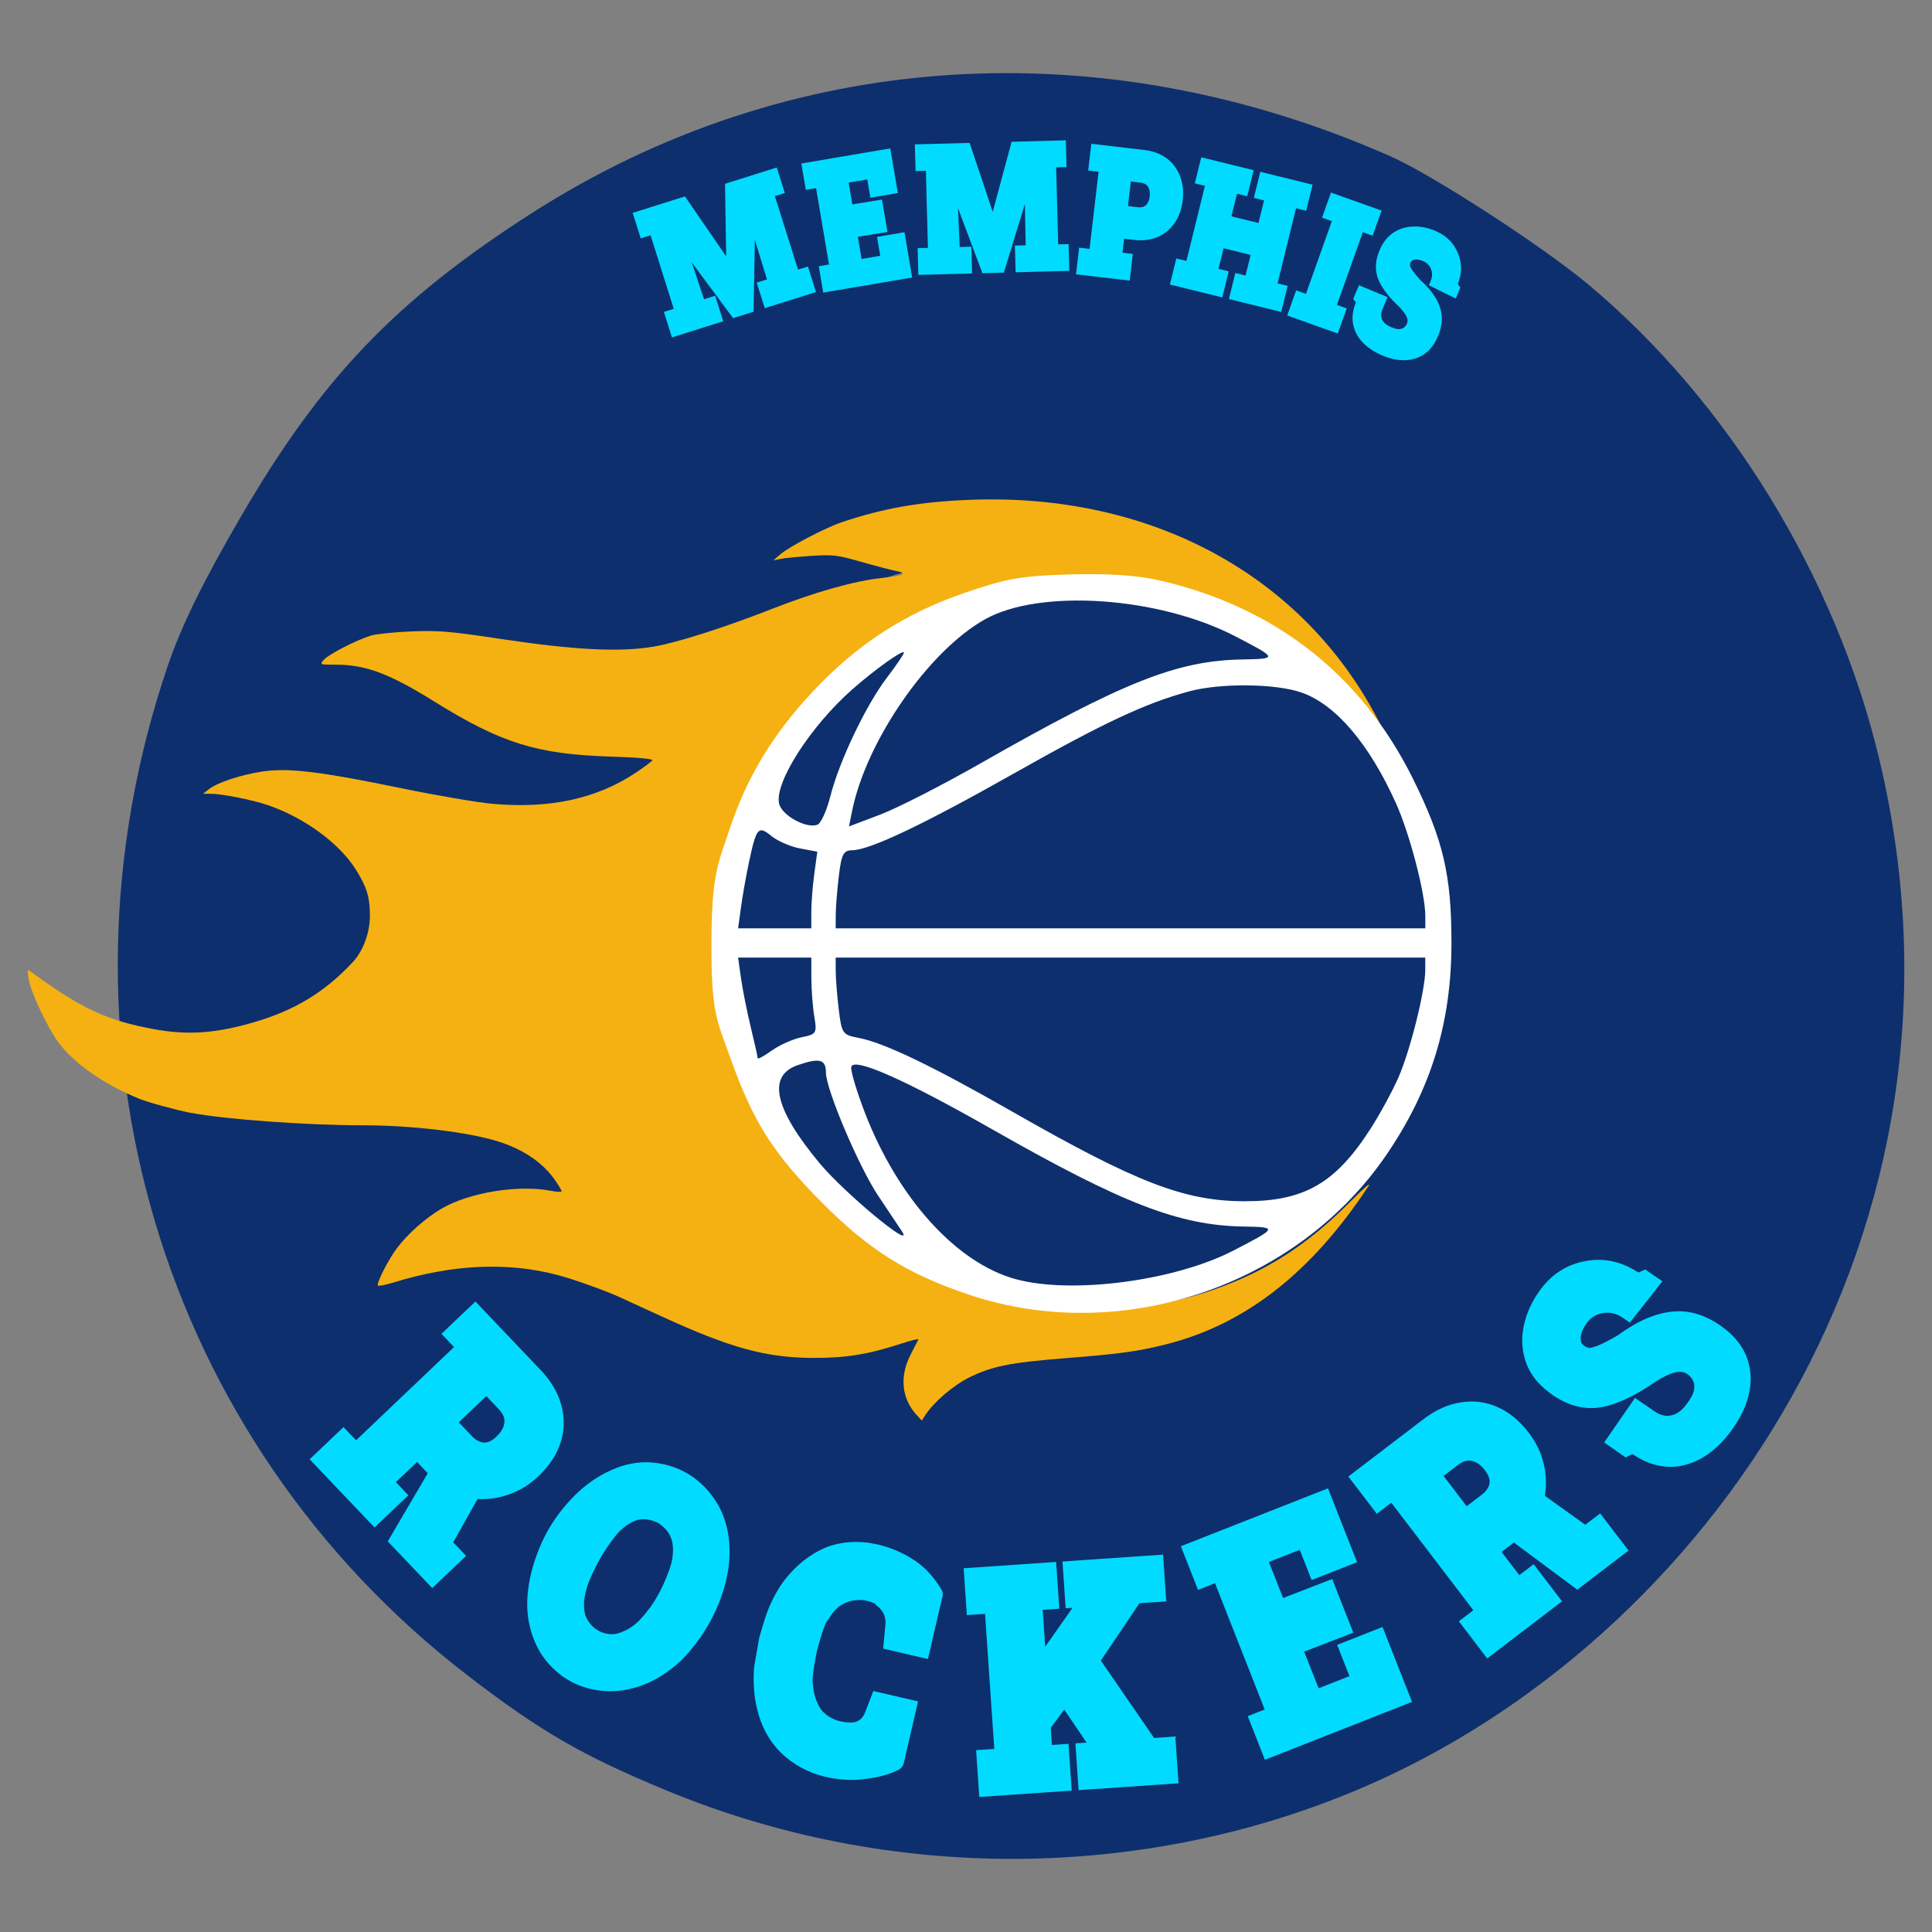 <?xml version="1.0" encoding="UTF-8" standalone="no"?>
<!-- Created with Inkscape (http://www.inkscape.org/) -->

<svg
   width="105.833mm"
   height="105.833mm"
   viewBox="0 0 105.833 105.833"
   version="1.1"
   id="svg1"
   xml:space="preserve"
   inkscape:version="1.4 (e7c3feb100, 2024-10-09)"
   sodipodi:docname="memphis.svg"
   inkscape:export-filename="../pngs/memphis.png"
   inkscape:export-xdpi="96"
   inkscape:export-ydpi="96"
   xmlns:inkscape="http://www.inkscape.org/namespaces/inkscape"
   xmlns:sodipodi="http://sodipodi.sourceforge.net/DTD/sodipodi-0.dtd"
   xmlns="http://www.w3.org/2000/svg"
   xmlns:svg="http://www.w3.org/2000/svg"><rect x="0" y="0" width="105.833" height="105.833" fill="#808080" stroke="none"/><sodipodi:namedview
     id="namedview1"
     pagecolor="#ffffff"
     bordercolor="#000000"
     borderopacity="0.25"
     inkscape:showpageshadow="2"
     inkscape:pageopacity="0.0"
     inkscape:pagecheckerboard="0"
     inkscape:deskcolor="#d1d1d1"
     inkscape:document-units="mm"
     inkscape:zoom="1.3109059"
     inkscape:cx="45.769874"
     inkscape:cy="171.63703"
     inkscape:window-width="1920"
     inkscape:window-height="1011"
     inkscape:window-x="0"
     inkscape:window-y="32"
     inkscape:window-maximized="1"
     inkscape:current-layer="layer1"
     showgrid="false" /><defs
     id="defs1" /><g
     inkscape:label="Capa 1"
     inkscape:groupmode="layer"
     id="layer1"><rect
       style="fill:#0d2f6d;fill-rule:evenodd;stroke-width:0.265;fill-opacity:1"
       id="rect1"
       width="11.042"
       height="11.042"
       x="-0.442"
       y="-17.888"
       ry="0.029" /><rect
       style="fill:#01dbff;fill-rule:evenodd;stroke-width:0.265;fill-opacity:1"
       id="rect2"
       width="9.938"
       height="9.938"
       x="13.692"
       y="-17.225"
       ry="0.029" /><rect
       style="fill:#ffffff;fill-rule:evenodd;stroke-width:0.265"
       id="rect3"
       width="10.821"
       height="10.821"
       x="27.826"
       y="-17.005"
       ry="0.029" /><path
       style="fill:#0d2f6d;fill-opacity:1;stroke-width:4.292"
       d="M 76.147,8.552 C 60.235,1.536 43.14,2.681 29.084,11.705 21.662,16.471 17.594,20.725 13.162,28.359 11.103,31.904 9.933,34.294 9.194,36.462 2.248,56.845 8.773,78.818 25.622,91.784 c 3.982,3.064 6.3,4.403 10.945,6.319 12.127,5.003 25.944,4.964 37.908,-0.109 C 93.416,89.964 109.151,67.58 102.94,41.566 100.562,31.606 94.665,21.987 87.016,15.593 84.481,13.473 78.454,9.569 76.147,8.552 Z M 60.343,31.203 c -0.036,0.062 -1.105,0.178 -2.376,0.257 -4.866,0.305 -11.668,2.135 -15.867,4.27 -1.009,0.513 -1.859,0.846 -1.887,0.739 -0.028,-0.107 0.881,-0.856 2.02,-1.665 4.474,-3.176 9.82,-4.632 15.287,-4.163 2.322,0.199 2.959,0.326 2.822,0.562 z m 6.438,8.817 c 2.694,2.422 4.264,4.977 5.196,8.454 0.97,3.621 0.841,6.613 -0.447,10.386 -0.891,2.609 -1.137,3.035 -2.951,5.112 -2.626,3.006 -5.147,4.608 -8.806,5.598 -3.61,0.976 -6.515,0.846 -10.351,-0.464 -2.61,-0.891 -3.035,-1.137 -5.112,-2.951 -3.053,-2.667 -4.618,-5.118 -5.578,-8.732 -0.973,-3.664 -0.845,-6.648 0.444,-10.425 0.891,-2.609 1.137,-3.035 2.951,-5.112 2.624,-3.003 5.15,-4.61 8.771,-5.581 3.408,-0.913 6.483,-0.849 9.766,0.203 2.965,0.95 3.797,1.428 6.117,3.514 z M 54.971,50.843 c -1.213,0.106 -2.105,1.503 -1.721,2.694 0.874,2.713 4.825,1.609 4.088,-1.142 -0.32,-1.193 -1.045,-1.668 -2.367,-1.553 z"
       id="path1"
       sodipodi:nodetypes="scccssssssscsccssscsssssssssssccsssss" /><g
       id="g4"
       transform="matrix(0.968,0,0,0.968,2.21,3.254)"><path
         style="fill:#f5b112;fill-opacity:1;stroke-width:0.514"
         d="m 49.586,76.707 c -0.852,-0.931 -0.974,-2.184 -0.331,-3.423 0.216,-0.417 0.412,-0.8 0.435,-0.85 0.023,-0.05 -0.404,0.055 -0.949,0.233 -1.875,0.613 -3.144,0.821 -4.983,0.816 -2.693,-0.008 -4.702,-0.558 -8.637,-2.367 -0.921,-0.423 -1.975,-0.907 -2.343,-1.075 -0.828,-0.378 -2.588,-1.006 -3.482,-1.243 -2.859,-0.758 -5.961,-0.617 -9.343,0.426 -0.425,0.131 -0.806,0.204 -0.846,0.163 -0.105,-0.108 0.575,-1.452 1.063,-2.102 0.616,-0.821 1.617,-1.71 2.527,-2.245 1.572,-0.924 4.376,-1.378 6.23,-1.008 0.313,0.062 0.569,0.069 0.569,0.015 0,-0.054 -0.173,-0.345 -0.385,-0.645 C 28.421,62.416 27.308,61.667 25.882,61.225 24.189,60.7 21.017,60.321 18.321,60.32 15.072,60.319 10.523,59.99 8.475,59.608 7.726,59.468 6.082,59.017 5.596,58.817 3.647,58.019 2.01,56.894 1.096,55.727 0.453,54.905 -0.555,52.78 -0.672,51.998 c -0.079,-0.524 -0.077,-0.527 0.215,-0.314 2.771,2.026 4.214,2.698 6.856,3.19 1.918,0.357 3.517,0.249 5.691,-0.387 2.323,-0.68 4.005,-1.704 5.594,-3.405 0.587,-0.629 0.968,-1.668 0.966,-2.636 -0.003,-1.041 -0.172,-1.598 -0.783,-2.579 -0.943,-1.512 -2.934,-2.968 -5.032,-3.68 -0.837,-0.284 -2.541,-0.623 -3.154,-0.627 l -0.469,-0.003 0.322,-0.255 c 0.476,-0.377 1.811,-0.819 3.026,-1.002 1.469,-0.221 3.231,-0.01 7.833,0.937 2.025,0.417 4.375,0.818 5.222,0.892 3.232,0.28 5.848,-0.286 8.052,-1.745 0.488,-0.323 0.924,-0.647 0.968,-0.72 0.05,-0.083 -0.846,-0.162 -2.361,-0.21 -4.185,-0.132 -6.194,-0.76 -9.998,-3.127 -2.53,-1.574 -3.867,-2.074 -5.547,-2.074 -0.923,0 -0.928,-0.002 -0.687,-0.277 0.275,-0.313 1.868,-1.13 2.677,-1.373 0.295,-0.088 1.319,-0.193 2.276,-0.233 1.528,-0.063 2.144,-0.012 5.04,0.423 4.227,0.635 6.767,0.762 8.69,0.435 1.308,-0.222 3.992,-1.079 6.691,-2.136 2.465,-0.965 4.721,-1.598 6.227,-1.747 1.19,-0.118 1.479,-0.262 0.788,-0.394 -0.286,-0.055 -1.179,-0.289 -1.985,-0.52 -1.342,-0.385 -1.579,-0.413 -2.812,-0.335 -0.741,0.047 -1.527,0.123 -1.748,0.17 l -0.402,0.084 0.402,-0.35 c 0.477,-0.416 2.551,-1.501 3.445,-1.802 2.398,-0.808 4.486,-1.171 7.335,-1.277 10.185,-0.378 18.743,4.245 23.023,12.436 l 0.432,0.827 -0.573,-0.69 c -1.493,-1.797 -3.498,-3.574 -5.223,-4.631 -5.869,-3.595 -12.96,-3.967 -19.126,-1.004 -3.416,1.642 -6.827,4.868 -8.726,8.255 -2.588,4.615 -3.328,10.077 -2.064,15.245 1.556,6.365 6.553,11.957 12.659,14.166 4.836,1.75 9.966,1.596 14.717,-0.442 2.345,-1.006 4.33,-2.402 6.423,-4.518 0.703,-0.71 1.125,-1.066 0.948,-0.798 -3.232,4.897 -6.958,7.81 -11.443,8.945 -1.57,0.397 -2.639,0.546 -5.624,0.779 -3.161,0.248 -4.213,0.455 -5.5,1.085 -0.903,0.442 -2.026,1.399 -2.5,2.131 l -0.207,0.32 z"
         id="path7"
         sodipodi:nodetypes="sssssssssssssssscsssssssssssccssssscsssssssssssssscsssscsssssssscsssscs" /><ellipse
         style="fill:#0d2f6d;fill-opacity:1;stroke-width:1.313"
         id="path6"
         cx="-59.265"
         cy="-49.929"
         rx="20.555"
         ry="20.064"
         transform="scale(-1)" /><path
         style="fill:#ffffff;fill-opacity:1;stroke-width:3.257"
         d="m 63.209,29.454 c 6.607,1.484 11.558,5.347 14.495,11.309 1.693,3.437 2.151,5.405 2.151,9.238 0,4.548 -1.173,8.343 -3.725,12.052 -5.094,7.404 -15.025,10.718 -23.552,7.86 -3.534,-1.184 -5.693,-2.54 -8.397,-5.272 -2.683,-2.71 -3.84,-4.527 -5.064,-7.949 -0.831,-2.324 -1.154,-2.637 -1.139,-6.748 0.013,-3.874 0.374,-4.423 1.041,-6.422 0.973,-2.916 2.413,-5.299 4.661,-7.712 2.495,-2.679 5.217,-4.453 8.627,-5.622 2.4,-0.823 3.189,-0.961 5.939,-1.042 2.098,-0.061 3.778,0.043 4.964,0.31 z m -9.746,2.228 c -3.202,1.79 -6.732,6.885 -7.528,10.865 L 45.762,43.406 47.523,42.739 c 0.968,-0.367 3.506,-1.662 5.639,-2.878 8.163,-4.654 11.159,-5.842 14.89,-5.905 1.978,-0.034 1.967,-0.067 -0.445,-1.316 C 63.277,30.4 56.57,29.945 53.462,31.682 Z m -7.489,3.946 c -2.389,2.095 -4.459,5.328 -4.164,6.503 0.166,0.664 1.55,1.415 2.168,1.178 0.197,-0.076 0.526,-0.803 0.731,-1.617 0.496,-1.97 2.017,-5.157 3.202,-6.709 0.527,-0.691 0.958,-1.325 0.958,-1.41 0,-0.218 -1.591,0.911 -2.895,2.055 z m 19.027,0.138 c -2.467,0.668 -4.837,1.778 -9.882,4.628 -5.145,2.907 -8.177,4.347 -9.176,4.36 -0.495,0.006 -0.608,0.224 -0.756,1.455 -0.096,0.796 -0.175,1.789 -0.176,2.206 l -0.003,0.758 H 61.692 78.375 v -0.704 c 0,-1.268 -0.879,-4.639 -1.663,-6.38 -1.51,-3.353 -3.4,-5.572 -5.326,-6.255 -1.46,-0.518 -4.605,-0.552 -6.386,-0.07 z m -24.903,9.685 c -0.161,0.758 -0.365,1.906 -0.452,2.551 l -0.159,1.172 h 2.071 2.071 v -0.927 c 0,-0.51 0.077,-1.486 0.17,-2.169 l 0.17,-1.243 -0.978,-0.183 c -0.538,-0.101 -1.266,-0.417 -1.618,-0.703 -0.749,-0.608 -0.853,-0.486 -1.276,1.502 z m 4.912,6.136 c 0.001,0.417 0.079,1.399 0.173,2.182 0.163,1.354 0.217,1.432 1.104,1.599 1.438,0.27 4.169,1.578 8.706,4.172 7.064,4.038 9.763,5.077 13.186,5.077 3.35,0 5.117,-1.021 7.096,-4.101 0.524,-0.815 1.233,-2.118 1.575,-2.895 0.668,-1.515 1.522,-4.932 1.522,-6.087 V 50.828 H 61.692 45.008 Z m -5.359,0.414 c 0.091,0.645 0.341,1.896 0.555,2.78 0.214,0.884 0.389,1.668 0.389,1.742 0,0.074 0.362,-0.123 0.804,-0.438 0.442,-0.315 1.2,-0.652 1.684,-0.749 0.836,-0.167 0.872,-0.226 0.716,-1.17 -0.091,-0.547 -0.166,-1.521 -0.167,-2.166 l -0.003,-1.172 h -2.071 -2.071 z m 7.005,7.594 c 1.878,4.869 5.2,8.531 8.56,9.436 3.185,0.858 8.982,0.092 12.305,-1.626 2.505,-1.295 2.517,-1.324 0.542,-1.358 -3.613,-0.062 -6.802,-1.293 -14.093,-5.442 -5.067,-2.884 -7.95,-4.163 -8.08,-3.586 -0.046,0.204 0.299,1.363 0.767,2.576 z m -3.815,-2.672 c -1.723,0.601 -1.295,2.481 1.264,5.55 1.407,1.687 5.351,4.956 4.666,3.867 -0.072,-0.114 -0.681,-1.028 -1.355,-2.031 -1.088,-1.619 -2.959,-6.026 -2.959,-6.969 0,-0.76 -0.363,-0.854 -1.615,-0.418 z"
         id="path5"
         sodipodi:nodetypes="sssssssccssssssccssssssscsssssssccscccssssssscccsccssscccssssssccccccssscscccscsssssssscss" /></g><path
       d="m 44.699,15.998 -2.806,0.884 -0.44,-1.398 0.563,-0.177 -0.665,-2.161 -0.073,3.93 -1.121,0.353 -2.264,-3.058 0.674,2.022 0.611,-0.192 0.44,1.398 -2.81,0.885 -0.44,-1.398 0.539,-0.17 -1.269,-4.027 -0.539,0.17 -0.44,-1.398 2.863,-0.902 2.256,3.281 -0.061,-3.972 2.834,-0.893 0.44,1.398 -0.544,0.171 1.269,4.027 0.544,-0.171 z m 5.269,-0.795 -4.873,0.826 -0.245,-1.445 0.562,-0.095 -0.709,-4.183 -0.562,0.095 -0.245,-1.445 4.873,-0.826 0.414,2.446 -1.504,0.255 -0.17,-1.001 -1.021,0.173 0.202,1.194 1.624,-0.265 0.301,1.776 -1.624,0.265 0.206,1.213 1.021,-0.173 -0.175,-1.036 1.504,-0.255 z m 8.607,-0.365 -2.94,0.079 -0.039,-1.465 0.59,-0.016 -0.045,-2.261 -1.151,3.759 -1.175,0.031 -1.336,-3.562 0.092,2.129 0.64,-0.017 0.039,1.465 -2.945,0.079 -0.039,-1.465 0.565,-0.015 -0.113,-4.221 -0.565,0.015 -0.039,-1.465 3,-0.08 1.267,3.774 1.033,-3.836 2.97,-0.079 0.039,1.465 -0.57,0.015 0.113,4.221 0.57,-0.015 z m 3.309,0.533 -2.941,-0.345 0.171,-1.461 0.571,0.067 0.495,-4.223 -0.571,-0.067 0.172,-1.466 2.912,0.341 q 0.706,0.083 1.207,0.449 0.505,0.377 0.737,0.973 0.237,0.597 0.152,1.327 -0.088,0.75 -0.456,1.266 -0.363,0.517 -0.935,0.757 -0.572,0.235 -1.282,0.152 l -0.537,-0.063 -0.09,0.765 0.566,0.066 z m 0.441,-4.018 q 0.298,0.035 0.458,-0.123 0.16,-0.163 0.196,-0.466 0.038,-0.323 -0.085,-0.524 -0.118,-0.2 -0.411,-0.235 l -0.537,-0.063 -0.158,1.346 z m 7.86,5.734 -2.866,-0.706 0.352,-1.428 0.559,0.138 0.278,-1.127 -1.481,-0.365 -0.278,1.127 0.559,0.138 -0.352,1.428 -2.871,-0.707 0.352,-1.428 0.554,0.136 1.014,-4.114 -0.554,-0.136 0.352,-1.428 2.871,0.707 -0.352,1.428 -0.559,-0.138 -0.305,1.239 1.481,0.365 0.305,-1.239 -0.559,-0.138 0.352,-1.428 2.866,0.706 -0.352,1.428 -0.554,-0.136 -1.014,4.114 0.554,0.136 z m 3.098,1.182 -2.771,-0.987 0.49,-1.376 0.537,0.191 1.418,-3.982 -0.537,-0.191 0.49,-1.376 2.771,0.987 -0.49,1.376 -0.537,-0.191 -1.418,3.982 0.537,0.191 z m 2.338,1.16 q -0.982,-0.451 -1.35,-1.208 -0.363,-0.756 0.003,-1.661 l -0.149,-0.179 0.319,-0.756 1.562,0.651 -0.29,0.704 q -0.06,0.143 -0.059,0.309 0.003,0.161 0.116,0.323 0.113,0.162 0.399,0.293 0.286,0.131 0.465,0.125 0.181,-0.011 0.281,-0.097 0.1,-0.086 0.142,-0.177 l 0.012,-0.027 q 0.042,-0.091 0.031,-0.2 -0.004,-0.112 -0.103,-0.279 -0.095,-0.165 -0.316,-0.404 -0.952,-0.888 -1.214,-1.625 -0.257,-0.735 0.137,-1.594 0.284,-0.618 0.78,-0.919 0.502,-0.303 1.107,-0.301 0.607,-0.002 1.216,0.277 0.827,0.38 1.159,1.192 0.334,0.808 -0.009,1.686 l 0.138,0.19 -0.249,0.601 q -0.744,-0.358 -1.477,-0.727 l 0.116,-0.277 q 0.117,-0.304 0.005,-0.598 -0.111,-0.298 -0.397,-0.43 -0.386,-0.177 -0.629,-0.057 -0.049,0.011 -0.101,0.124 -0.038,0.082 -0.028,0.169 0.006,0.058 0.132,0.253 0.132,0.193 0.434,0.529 0.851,0.76 1.087,1.528 0.243,0.766 -0.16,1.644 -0.273,0.596 -0.733,0.902 -0.458,0.302 -1.032,0.319 -0.575,0.017 -1.203,-0.244 z"
       id="text3"
       style="font-size:10.583px;line-height:1;font-family:'Ranked Sports';-inkscape-font-specification:'Ranked Sports';text-align:center;letter-spacing:0px;text-anchor:middle;fill:#01dbff;stroke-width:1.509"
       aria-label="MEMPHIS" /><path
       d="m 23.678,86.994 -2.436,-2.559 2.188,-3.729 -0.58,-0.622 -1.162,1.106 0.683,0.718 -1.854,1.765 -3.554,-3.734 1.854,-1.765 0.689,0.724 5.366,-5.108 -0.689,-0.724 1.861,-1.771 3.554,3.734 q 0.889,0.933 1.155,1.963 0.278,1.03 -0.044,2.027 -0.316,0.991 -1.205,1.837 -0.724,0.689 -1.593,0.996 -0.863,0.314 -1.749,0.261 l -1.336,2.373 0.707,0.743 z m 2.153,-8.343 q 0.351,0.368 0.704,0.371 0.31,0.008 0.665,-0.331 0.381,-0.363 0.428,-0.746 0.053,-0.377 -0.304,-0.752 l -0.683,-0.718 -1.511,1.439 z m 5.39,13.431 q -0.85,-0.474 -1.452,-1.302 -0.59,-0.831 -0.803,-1.944 -0.205,-1.108 0.08,-2.445 0.272,-1.244 0.904,-2.447 0.624,-1.118 1.528,-2.019 0.909,-0.909 2.042,-1.41 1.065,-0.47 2.114,-0.406 1.057,0.068 1.945,0.563 0.888,0.496 1.504,1.371 0.628,0.872 0.814,2.031 0.181,1.205 -0.111,2.448 -0.288,1.235 -0.911,2.353 -0.662,1.187 -1.591,2.114 -1.007,0.924 -2.081,1.318 -1.066,0.399 -2.099,0.325 -1.033,-0.074 -1.883,-0.549 z m 1.565,-2.751 q 0.237,0.132 0.506,0.172 0.277,0.044 0.547,-0.026 0.716,-0.203 1.252,-0.787 0.549,-0.587 0.946,-1.299 0.35,-0.628 0.62,-1.381 0.277,-0.749 0.187,-1.432 -0.091,-0.683 -0.768,-1.142 -0.741,-0.363 -1.333,-0.112 -0.585,0.256 -1.051,0.839 -0.458,0.588 -0.816,1.211 -0.286,0.513 -0.522,1.044 -0.236,0.531 -0.326,1.053 -0.09,0.522 0.036,1.014 0.225,0.568 0.723,0.845 z m 12.434,8.003 q -0.717,-0.167 -1.331,-0.507 -0.607,-0.33 -1.085,-0.792 -1.02,-0.993 -1.357,-2.529 -0.227,-0.998 -0.137,-2.201 l 0.282,-1.6 q 0,0 0.173,-0.59 0.173,-0.59 0.322,-0.96 0.359,-0.889 0.883,-1.595 0.972,-1.241 2.26,-1.788 1.344,-0.516 2.855,-0.165 1.05,0.244 1.934,0.818 0.888,0.557 1.526,1.605 0.135,0.193 0.089,0.39 l -0.803,3.459 -2.451,-0.569 0.126,-1.357 q 0.036,-0.658 -0.541,-1.044 0.016,-0.068 -0.031,-0.061 -0.202,-0.101 -0.432,-0.154 -0.29,-0.067 -0.594,-0.039 -0.302,0.02 -0.582,0.144 -0.537,0.217 -0.882,0.812 l -0.199,0.278 q -0.152,0.343 -0.329,0.95 -0.166,0.6 -0.166,0.6 0,0 -0.119,0.629 -0.111,0.631 -0.12,0.98 l 0.037,0.423 q 0.103,0.717 0.456,1.213 0.414,0.465 1.037,0.61 0.307,0.071 0.66,0.063 0.461,-0.046 0.664,-0.494 l 0.475,-1.231 2.451,0.569 -0.783,3.373 q -0.032,0.137 -0.107,0.227 -0.073,0.082 -0.157,0.134 -0.746,0.385 -1.782,0.504 -1.056,0.169 -2.243,-0.107 z m 19.339,0.353 -5.475,0.375 -0.175,-2.563 0.612,-0.042 -1.222,-1.806 -0.74,1 0.064,0.936 0.91,-0.062 0.175,2.563 -5.064,0.347 -0.175,-2.563 0.997,-0.068 -0.506,-7.4 -0.997,0.068 -0.175,-2.563 5.064,-0.347 0.175,2.563 -0.91,0.062 0.138,2.02 1.497,-2.132 -0.376,0.026 -0.175,-2.563 5.51,-0.377 0.175,2.563 -1.469,0.101 -2.114,3.141 2.917,4.238 1.163,-0.08 z m 12.791,-4.459 -8.06,3.172 -0.941,-2.39 0.93,-0.366 -2.722,-6.918 -0.93,0.366 -0.941,-2.39 8.06,-3.172 1.592,4.046 -2.488,0.979 -0.652,-1.656 -1.689,0.665 0.777,1.974 2.69,-1.04 1.156,2.937 -2.69,1.04 0.79,2.007 1.689,-0.665 -0.674,-1.713 2.488,-0.979 z m 11.861,-8.29 -2.808,2.144 -3.469,-2.58 -0.681,0.509 0.973,1.275 0.787,-0.601 1.553,2.035 -4.098,3.128 -1.553,-2.035 0.794,-0.606 -4.495,-5.889 -0.794,0.606 -1.559,-2.042 4.098,-3.128 q 1.024,-0.782 2.077,-0.935 1.054,-0.165 2.01,0.264 0.95,0.422 1.695,1.397 0.606,0.794 0.817,1.692 0.218,0.892 0.069,1.767 l 2.214,1.586 0.815,-0.622 z m -8.06,-3.046 q 0.404,-0.309 0.445,-0.66 0.041,-0.307 -0.257,-0.697 -0.319,-0.418 -0.695,-0.506 -0.369,-0.093 -0.78,0.221 l -0.787,0.601 1.266,1.659 z m 13.675,-3.504 q -1.131,1.519 -2.564,1.872 -1.428,0.347 -2.846,-0.611 l -0.361,0.191 -1.179,-0.824 1.686,-2.439 1.1,0.754 q 0.223,0.155 0.507,0.214 0.277,0.053 0.596,-0.081 0.319,-0.134 0.649,-0.577 0.33,-0.443 0.385,-0.752 0.048,-0.314 -0.063,-0.517 -0.111,-0.203 -0.252,-0.308 l -0.042,-0.031 q -0.141,-0.105 -0.332,-0.127 -0.193,-0.034 -0.515,0.075 -0.317,0.103 -0.807,0.394 -1.87,1.307 -3.228,1.487 -1.353,0.173 -2.682,-0.817 -0.956,-0.712 -1.291,-1.672 -0.336,-0.972 -0.112,-2.007 0.217,-1.04 0.919,-1.983 0.953,-1.28 2.467,-1.551 1.507,-0.277 2.886,0.63 l 0.376,-0.168 0.94,0.646 q -0.885,1.144 -1.786,2.266 l -0.432,-0.3 q -0.478,-0.312 -1.023,-0.226 -0.552,0.081 -0.882,0.524 -0.445,0.598 -0.328,1.057 2.98e-4,0.088 0.176,0.219 0.127,0.094 0.279,0.11 0.102,0.01 0.482,-0.133 0.378,-0.156 1.066,-0.551 1.613,-1.182 3.017,-1.306 1.402,-0.136 2.759,0.875 0.921,0.686 1.278,1.586 0.35,0.895 0.169,1.886 -0.181,0.991 -0.858,1.974 z"
       id="text4"
       style="font-size:18.547px;line-height:1;font-family:'Ranked Sports';-inkscape-font-specification:'Ranked Sports';text-align:center;letter-spacing:4.273px;text-anchor:middle;fill:#01dbff;stroke-width:2.645"
       aria-label="ROCKERS" /></g></svg>
